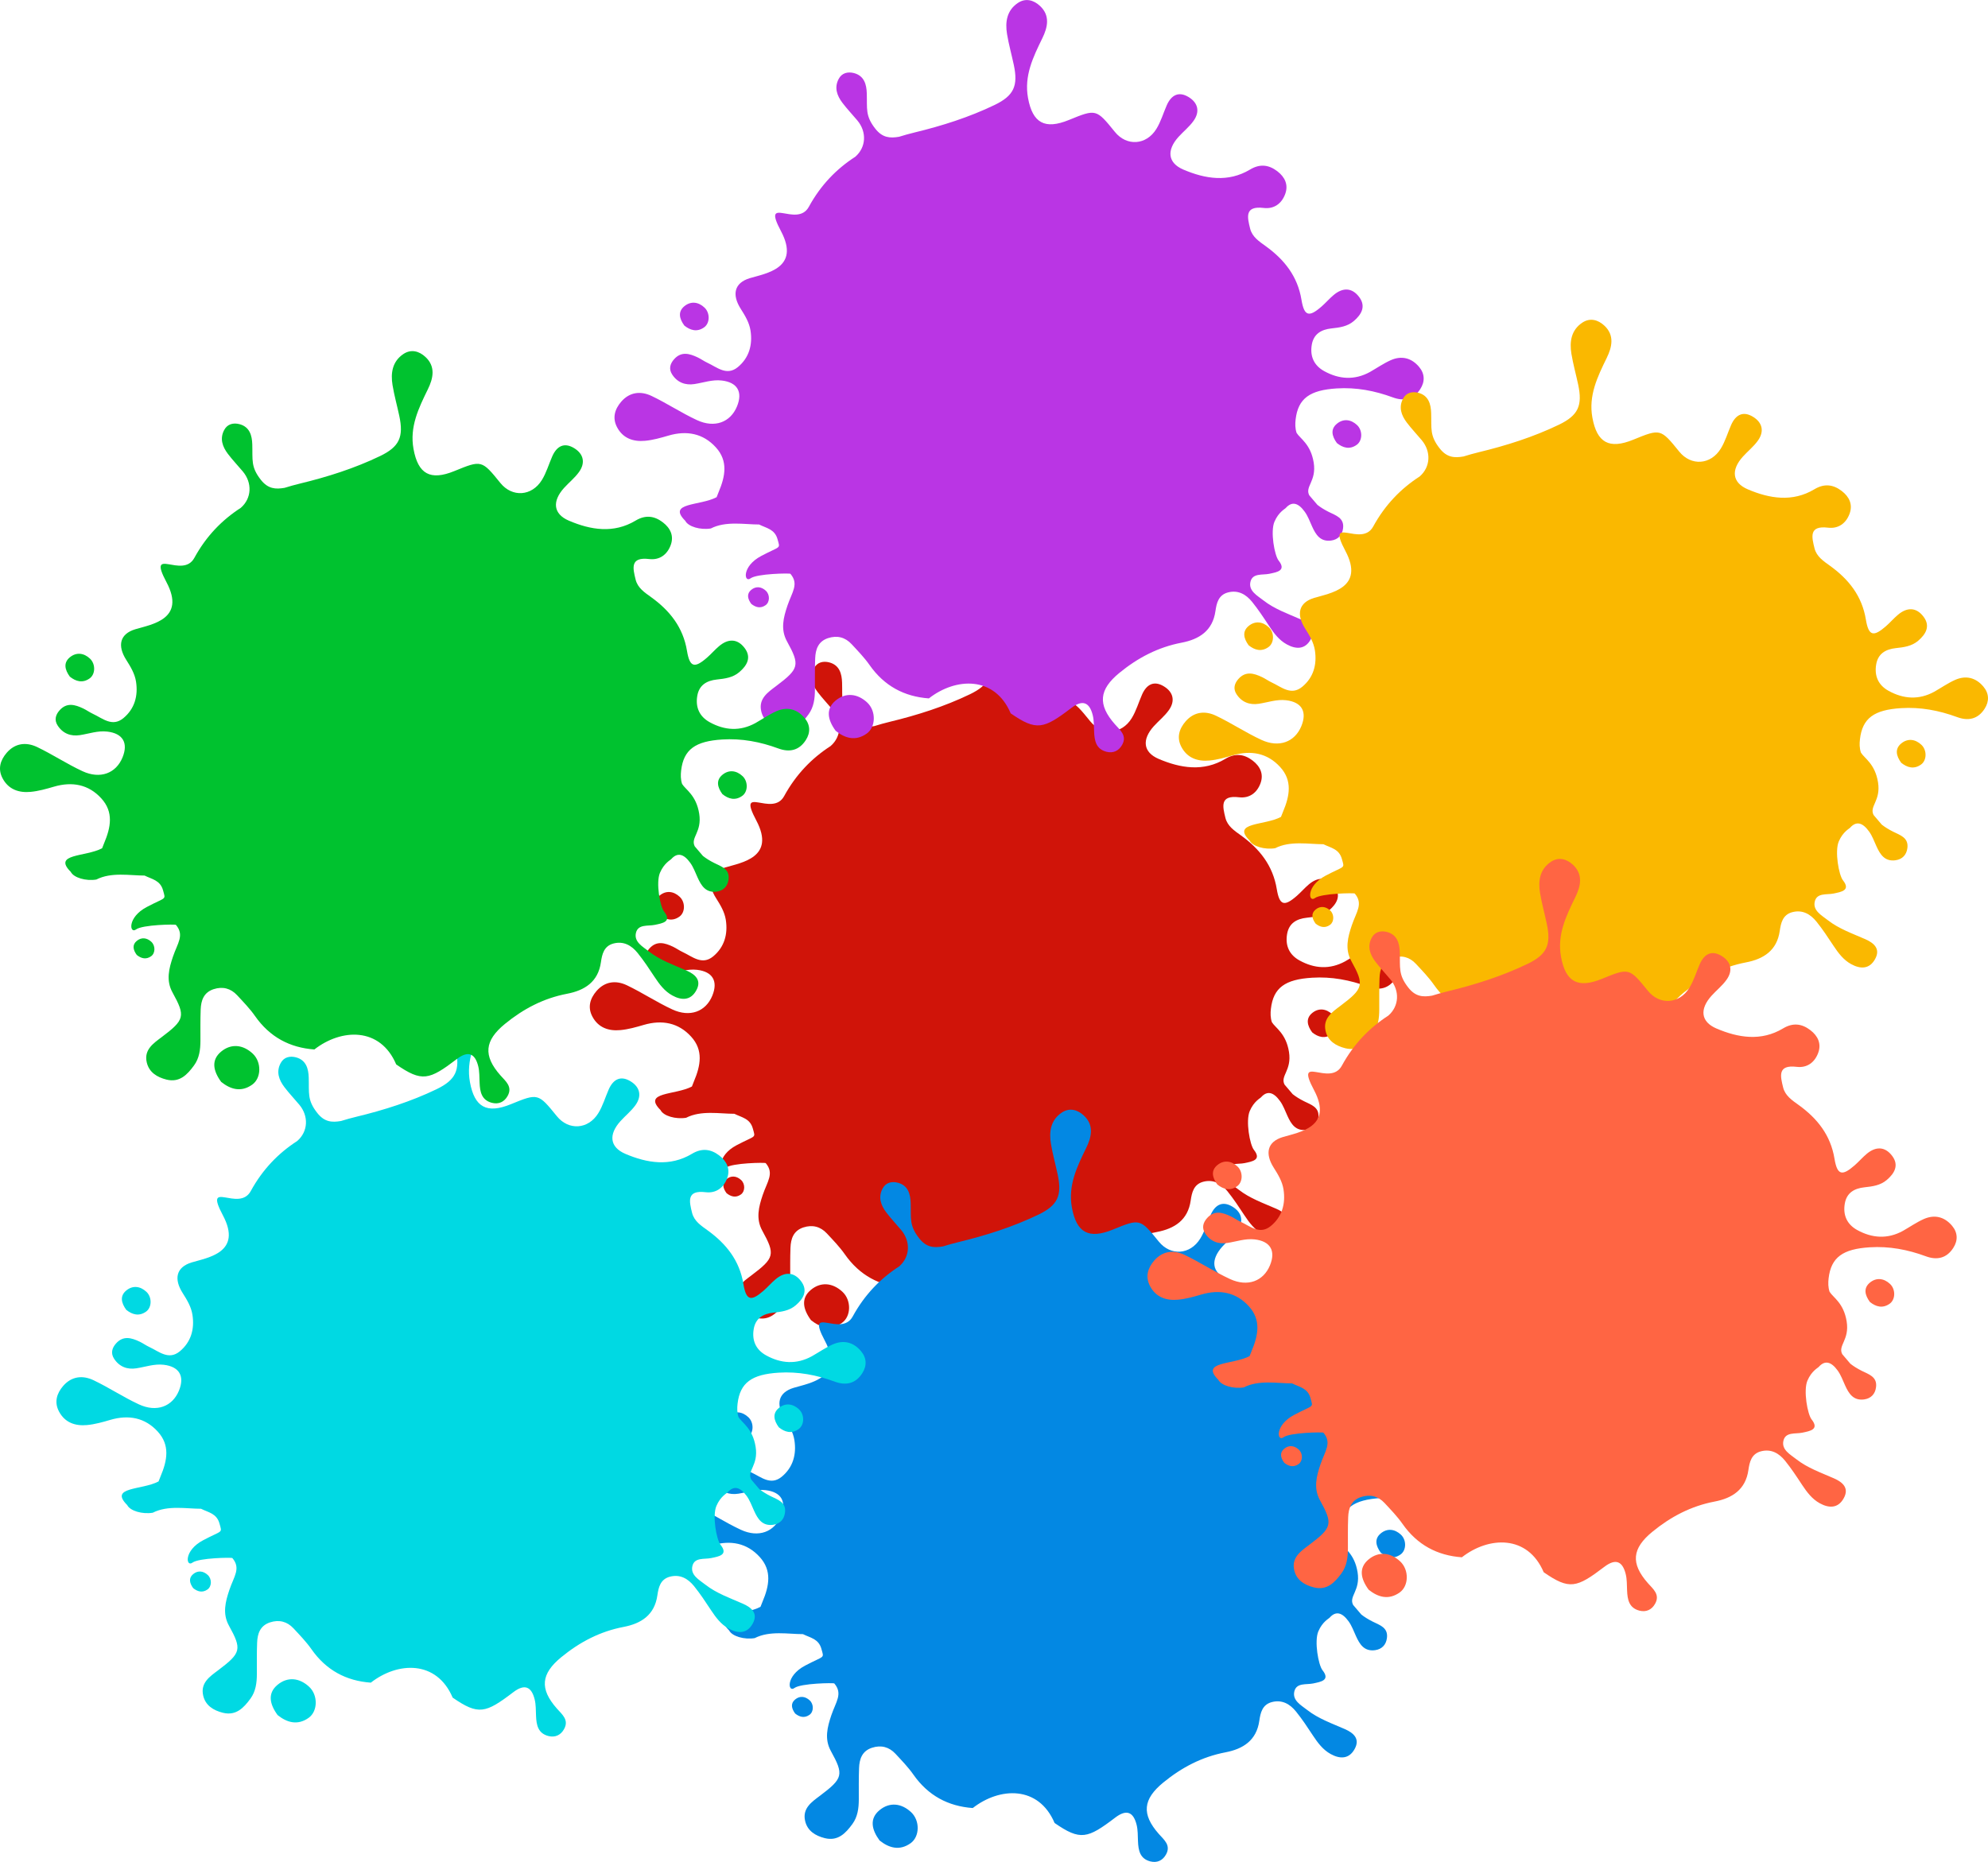 <svg version="1.1" id="图层_1" x="0px" y="0px" width="210px" height="196.721px" viewBox="0 0 210 196.721" enable-background="new 0 0 210 196.721" xml:space="preserve" xmlns="http://www.w3.org/2000/svg" xmlns:xlink="http://www.w3.org/1999/xlink" xmlns:xml="http://www.w3.org/XML/1998/namespace">
  <path fill="#D01409" d="M144.302,100.315c1.138-0.503,2.183-0.245,2.987,0.706c0.607,0.722,0.643,1.553,0.128,2.348
	c-0.711,1.104-1.739,1.307-2.901,0.878c-1.914-0.706-3.867-1.076-5.918-0.947c-2.832,0.175-4.09,1.044-4.348,3.283
	c-0.053,0.446-0.057,0.943,0.104,1.415c0.373,0.61,1.49,1.174,1.806,3.139c0.313,1.967-0.952,2.527-0.468,3.456l0.86,1.01
	c0.326,0.26,0.722,0.506,1.191,0.743c0.743,0.375,1.663,0.627,1.518,1.738c-0.089,0.71-0.526,1.19-1.266,1.29
	c-1.129,0.146-1.61-0.614-2.004-1.489c-0.241-0.53-0.442-1.096-0.782-1.56c-0.686-0.952-1.352-1.115-1.997-0.396
	c-0.058,0.091-0.757,0.415-1.198,1.458c-0.443,1.041,0.004,3.546,0.441,4.103c0.852,1.074-0.189,1.227-0.989,1.398
	c-0.722,0.15-1.766-0.103-1.989,0.846c-0.224,0.959,0.73,1.458,1.364,1.957c1.187,0.93,2.617,1.424,3.981,2.023
	c0.912,0.405,1.63,1.021,1.021,2.11c-0.592,1.07-1.555,1.057-2.527,0.521c-0.813-0.446-1.358-1.176-1.865-1.944
	c-0.571-0.865-1.143-1.737-1.793-2.542c-0.641-0.796-1.482-1.286-2.567-0.998c-0.997,0.27-1.19,1.132-1.313,1.974
	c-0.295,2.085-1.723,2.976-3.565,3.33c-2.496,0.475-4.632,1.6-6.582,3.195c-2.142,1.757-2.313,3.336-0.468,5.427
	c0.55,0.623,1.311,1.199,0.759,2.18c-0.346,0.622-0.931,0.908-1.653,0.725c-1.102-0.283-1.265-1.169-1.304-2.13
	c-0.028-0.581-0.007-1.181-0.146-1.739c-0.34-1.358-1.065-1.667-2.254-0.764c-2.939,2.24-3.688,2.453-6.412,0.574
	c-1.689-3.979-5.799-3.799-8.643-1.58c-2.603-0.189-4.712-1.313-6.263-3.524c-0.554-0.793-1.24-1.498-1.899-2.207
	c-0.682-0.733-1.528-0.95-2.491-0.637c-1.037,0.344-1.322,1.187-1.357,2.146c-0.043,1.104-0.023,2.211-0.027,3.313
	c-0.003,0.924-0.116,1.832-0.679,2.598c-0.709,0.97-1.52,1.836-2.907,1.492c-0.995-0.249-1.846-0.764-2.087-1.829
	c-0.3-1.328,0.698-1.994,1.579-2.658c2.43-1.832,2.534-2.202,1.142-4.723c-0.701-1.271-0.37-2.526,0.048-3.771
	c0.488-1.444,1.236-2.276,0.316-3.364c-0.065-0.078-3.534-0.024-4.216,0.482c-0.682,0.509-0.955-1.264,1.131-2.369
	c2.087-1.104,2.016-0.694,1.724-1.765c-0.292-1.067-1.17-1.17-1.95-1.56c-1.56,0-3.509-0.39-5.098,0.421
	c-1.105,0.18-2.392-0.191-2.7-0.811c-1.949-1.949,1.56-1.561,3.313-2.493c0.063-0.172,0.133-0.352,0.211-0.537
	c0.714-1.685,1.014-3.295-0.292-4.729c-1.341-1.478-3.08-1.805-5.003-1.243c-0.808,0.237-1.634,0.473-2.469,0.55
	c-1.235,0.117-2.339-0.249-2.963-1.432c-0.518-0.981-0.249-1.901,0.44-2.701c0.894-1.029,2.06-1.146,3.197-0.608
	c1.639,0.78,3.162,1.797,4.809,2.558c1.867,0.866,3.532,0.228,4.223-1.449c0.632-1.54,0.035-2.546-1.614-2.737
	c-0.995-0.116-1.922,0.227-2.882,0.375c-0.967,0.152-1.813-0.172-2.359-1.022c-0.366-0.564-0.222-1.122,0.211-1.605
	c0.764-0.854,1.63-0.597,2.492-0.19c0.351,0.168,0.67,0.401,1.021,0.564c1.029,0.477,2.043,1.428,3.221,0.461
	c1.192-0.986,1.571-2.355,1.337-3.864c-0.133-0.842-0.569-1.563-1.029-2.289c-0.959-1.505-0.69-2.749,0.959-3.244
	c1.699-0.51,5.373-1.042,3.288-4.97c-2.087-3.928,1.69-0.275,2.943-2.569s2.922-4.007,4.908-5.289
	c1.158-1.006,1.221-2.636,0.215-3.837c-0.522-0.624-1.084-1.212-1.575-1.858c-0.577-0.76-0.886-1.618-0.39-2.534
	c0.339-0.636,0.975-0.776,1.617-0.608c1.077,0.288,1.318,1.2,1.346,2.138c0.051,1.637-0.175,2.37,0.905,3.743
	c0.76,0.967,1.56,1.01,2.507,0.846c0.53-0.167,1.072-0.316,1.63-0.452c2.901-0.702,5.759-1.607,8.461-2.909
	c2.036-0.98,2.503-2.016,2.024-4.249c-0.231-1.081-0.53-2.148-0.71-3.237c-0.211-1.278-0.031-2.498,1.142-3.291
	c0.814-0.545,1.665-0.312,2.328,0.306c1.111,1.024,0.818,2.275,0.261,3.415c-0.981,2.005-1.94,3.978-1.517,6.31
	c0.483,2.659,1.776,3.368,4.313,2.335c2.881-1.178,2.894-1.173,4.87,1.265c1.24,1.527,3.311,1.41,4.38-0.323
	c0.47-0.766,0.728-1.661,1.09-2.492c0.479-1.092,1.271-1.521,2.333-0.861c0.989,0.611,1.184,1.553,0.496,2.508
	c-0.445,0.629-1.074,1.122-1.593,1.699c-1.248,1.389-1.144,2.733,0.528,3.447c2.291,0.975,4.715,1.384,7.039-0.009
	c1.043-0.628,1.988-0.506,2.89,0.188c0.784,0.602,1.183,1.42,0.821,2.398c-0.377,1.021-1.186,1.605-2.272,1.474
	c-2.041-0.246-1.728,0.979-1.431,2.181c0.22,0.877,0.949,1.354,1.643,1.852c1.961,1.416,3.372,3.179,3.781,5.67
	c0.289,1.743,0.796,1.868,2.121,0.71c0.439-0.383,0.822-0.835,1.267-1.209c0.959-0.811,1.943-0.811,2.707,0.207
	c0.736,0.982,0.253,1.836-0.569,2.538c-0.678,0.581-1.521,0.69-2.365,0.779c-1.065,0.117-1.872,0.572-2.07,1.716
	c-0.211,1.221,0.225,2.199,1.311,2.796c1.576,0.87,3.205,0.982,4.83,0.09C142.835,101.146,143.538,100.658,144.302,100.315z
	 M85.659,136.277c1.063-0.881,2.318-0.742,3.339,0.213c0.945,0.885,0.922,2.577-0.053,3.275c-1.178,0.843-2.309,0.493-3.281-0.289
	C84.827,138.333,84.574,137.176,85.659,136.277z M138.605,107.033c0.68-0.563,1.479-0.475,2.131,0.136
	c0.604,0.563,0.589,1.644-0.034,2.089c-0.751,0.537-1.472,0.315-2.093-0.185C138.076,108.344,137.916,107.606,138.605,107.033z
	 M71.771,96.845c-0.751,0.537-1.472,0.315-2.093-0.185c-0.534-0.729-0.695-1.468-0.003-2.041c0.678-0.563,1.479-0.474,2.13,0.136
	C72.407,95.32,72.393,96.401,71.771,96.845z M78.291,124.678c0.439,0.41,0.428,1.195-0.023,1.52
	c-0.546,0.392-1.069,0.229-1.521-0.135c-0.388-0.528-0.505-1.064-0.003-1.482C77.237,124.172,77.818,124.237,78.291,124.678z" class="color c1"/>
  <path fill="#BA35E4" d="M146.913,38.054c1.138-0.503,2.183-0.246,2.987,0.705c0.607,0.722,0.643,1.553,0.129,2.348
	c-0.711,1.104-1.74,1.308-2.902,0.878c-1.915-0.706-3.867-1.075-5.919-0.947c-2.833,0.176-4.088,1.044-4.347,3.282
	c-0.053,0.447-0.057,0.945,0.104,1.416c0.372,0.611,1.49,1.175,1.807,3.14c0.313,1.966-0.953,2.525-0.47,3.456l0.862,1.009
	c0.326,0.26,0.721,0.507,1.191,0.743c0.742,0.374,1.662,0.627,1.517,1.739c-0.089,0.709-0.526,1.189-1.265,1.289
	c-1.131,0.146-1.611-0.614-2.006-1.489c-0.24-0.529-0.442-1.097-0.781-1.562c-0.687-0.951-1.35-1.113-1.997-0.393
	c-0.058,0.091-0.757,0.414-1.199,1.456s0.004,3.548,0.442,4.102c0.852,1.076-0.19,1.229-0.989,1.399
	c-0.722,0.151-1.767-0.102-1.988,0.847c-0.224,0.959,0.728,1.459,1.364,1.958c1.186,0.928,2.615,1.422,3.98,2.023
	c0.912,0.403,1.629,1.021,1.021,2.108c-0.592,1.072-1.555,1.057-2.525,0.521c-0.816-0.447-1.361-1.177-1.869-1.945
	c-0.568-0.865-1.143-1.738-1.791-2.542c-0.643-0.796-1.483-1.287-2.566-0.998c-0.999,0.271-1.193,1.131-1.313,1.975
	c-0.298,2.085-1.726,2.975-3.568,3.329c-2.495,0.476-4.633,1.6-6.582,3.196c-2.141,1.756-2.313,3.334-0.469,5.424
	c0.551,0.624,1.312,1.201,0.761,2.182c-0.347,0.623-0.933,0.907-1.653,0.725c-1.104-0.285-1.266-1.17-1.305-2.13
	c-0.028-0.58-0.006-1.181-0.145-1.739c-0.341-1.358-1.066-1.668-2.255-0.764c-2.938,2.241-3.688,2.454-6.411,0.574
	c-1.688-3.979-5.8-3.801-8.643-1.58c-2.604-0.188-4.712-1.313-6.264-3.524c-0.554-0.792-1.24-1.497-1.898-2.207
	c-0.682-0.732-1.528-0.951-2.492-0.636c-1.037,0.343-1.321,1.186-1.356,2.145c-0.043,1.104-0.024,2.211-0.027,3.314
	c-0.004,0.924-0.116,1.832-0.679,2.597c-0.709,0.972-1.52,1.837-2.908,1.493c-0.994-0.249-1.845-0.764-2.086-1.829
	c-0.3-1.329,0.697-1.996,1.579-2.659c2.429-1.832,2.534-2.201,1.142-4.722c-0.701-1.271-0.37-2.526,0.048-3.771
	c0.487-1.443,1.236-2.276,0.316-3.365c-0.065-0.077-3.534-0.024-4.216,0.483c-0.682,0.509-0.955-1.264,1.131-2.368
	s2.015-0.696,1.724-1.766c-0.293-1.067-1.17-1.169-1.95-1.559c-1.56,0-3.509-0.392-5.098,0.421
	c-1.106,0.179-2.392-0.193-2.701-0.813c-1.949-1.948,1.56-1.56,3.314-2.492c0.062-0.173,0.132-0.352,0.211-0.536
	c0.714-1.686,1.014-3.295-0.293-4.73c-1.341-1.478-3.08-1.805-5.002-1.243c-0.808,0.237-1.635,0.473-2.469,0.55
	c-1.236,0.117-2.339-0.249-2.963-1.431c-0.519-0.982-0.249-1.902,0.44-2.703c0.893-1.028,2.059-1.146,3.197-0.607
	c1.638,0.779,3.162,1.798,4.808,2.559c1.868,0.865,3.533,0.228,4.223-1.45c0.632-1.541,0.035-2.547-1.614-2.737
	c-0.994-0.116-1.922,0.227-2.881,0.375c-0.967,0.151-1.813-0.171-2.359-1.021c-0.366-0.564-0.222-1.123,0.211-1.605
	c0.764-0.854,1.63-0.598,2.491-0.191c0.352,0.168,0.671,0.402,1.021,0.565c1.029,0.476,2.044,1.427,3.221,0.46
	c1.193-0.986,1.571-2.355,1.338-3.863c-0.133-0.843-0.569-1.564-1.029-2.289c-0.96-1.506-0.69-2.749,0.959-3.245
	c1.698-0.51,5.373-1.041,3.287-4.969s1.691-0.275,2.944-2.569c1.253-2.295,2.921-4.008,4.908-5.29
	c1.158-1.006,1.221-2.636,0.215-3.837c-0.522-0.623-1.085-1.212-1.575-1.859c-0.577-0.76-0.886-1.616-0.391-2.533
	c0.339-0.637,0.975-0.776,1.618-0.608c1.076,0.289,1.318,1.201,1.346,2.137c0.051,1.639-0.176,2.371,0.904,3.743
	c0.761,0.967,1.56,1.01,2.508,0.847c0.53-0.168,1.072-0.315,1.63-0.452c2.9-0.701,5.758-1.606,8.461-2.908
	c2.035-0.982,2.503-2.017,2.024-4.25c-0.231-1.081-0.53-2.148-0.711-3.237c-0.21-1.277-0.03-2.499,1.144-3.291
	c0.814-0.545,1.664-0.311,2.328,0.306c1.11,1.024,0.817,2.276,0.26,3.415c-0.981,2.005-1.941,3.979-1.517,6.31
	c0.484,2.66,1.778,3.369,4.313,2.336c2.881-1.178,2.893-1.174,4.869,1.263c1.238,1.528,3.311,1.412,4.379-0.322
	c0.472-0.766,0.729-1.661,1.092-2.491c0.479-1.092,1.271-1.521,2.333-0.862c0.989,0.612,1.185,1.552,0.497,2.507
	c-0.447,0.629-1.076,1.124-1.596,1.7c-1.246,1.389-1.143,2.734,0.531,3.447c2.289,0.975,4.715,1.384,7.037-0.008
	c1.045-0.629,1.989-0.508,2.891,0.188c0.783,0.6,1.182,1.419,0.822,2.398c-0.378,1.021-1.186,1.604-2.273,1.473
	c-2.043-0.245-1.729,0.979-1.432,2.18c0.219,0.878,0.949,1.354,1.644,1.854c1.961,1.415,3.373,3.178,3.78,5.67
	c0.289,1.742,0.797,1.867,2.121,0.709c0.44-0.382,0.824-0.835,1.269-1.208c0.959-0.813,1.942-0.813,2.706,0.206
	c0.736,0.981,0.253,1.836-0.569,2.538c-0.679,0.581-1.521,0.689-2.366,0.779c-1.063,0.116-1.871,0.573-2.07,1.717
	c-0.211,1.221,0.227,2.197,1.311,2.795c1.576,0.87,3.205,0.981,4.83,0.09C145.445,38.884,146.148,38.397,146.913,38.054z
	 M88.271,74.015c1.063-0.881,2.317-0.742,3.339,0.212c0.944,0.885,0.922,2.579-0.053,3.277c-1.178,0.842-2.309,0.493-3.281-0.29
	C87.438,76.073,87.186,74.915,88.271,74.015z M141.219,44.772c0.678-0.563,1.479-0.474,2.131,0.137
	c0.602,0.563,0.588,1.644-0.035,2.088c-0.75,0.538-1.472,0.314-2.092-0.185C140.688,46.083,140.525,45.345,141.219,44.772z
	 M74.382,34.584c-0.751,0.536-1.473,0.313-2.093-0.186c-0.534-0.729-0.695-1.467-0.003-2.041c0.678-0.562,1.478-0.474,2.129,0.137
	C75.018,33.058,75.004,34.14,74.382,34.584z M80.902,62.417c0.438,0.41,0.428,1.193-0.023,1.519
	c-0.547,0.392-1.07,0.229-1.521-0.135c-0.388-0.529-0.505-1.065-0.002-1.482C79.849,61.911,80.43,61.975,80.902,62.417z" class="color c2"/>
  <path fill="#FAB800" d="M206.525,71.834c1.138-0.503,2.184-0.246,2.986,0.706c0.608,0.721,0.643,1.552,0.129,2.347
	c-0.711,1.104-1.74,1.307-2.9,0.877c-1.915-0.705-3.868-1.075-5.92-0.947c-2.834,0.177-4.088,1.045-4.346,3.283
	c-0.054,0.448-0.058,0.945,0.103,1.416c0.372,0.611,1.489,1.174,1.806,3.14c0.313,1.966-0.951,2.526-0.468,3.455l0.86,1.01
	c0.326,0.26,0.722,0.507,1.191,0.742c0.742,0.375,1.662,0.628,1.518,1.74c-0.09,0.708-0.526,1.189-1.266,1.289
	c-1.13,0.146-1.611-0.614-2.006-1.49c-0.24-0.528-0.441-1.095-0.781-1.561c-0.686-0.951-1.351-1.113-1.996-0.393
	c-0.058,0.091-0.758,0.413-1.199,1.455c-0.442,1.044,0.004,3.549,0.441,4.104c0.852,1.075-0.189,1.228-0.988,1.398
	c-0.722,0.151-1.767-0.103-1.988,0.847c-0.225,0.959,0.729,1.459,1.363,1.958c1.187,0.928,2.617,1.423,3.981,2.022
	c0.912,0.405,1.63,1.021,1.021,2.109c-0.592,1.072-1.556,1.057-2.525,0.522c-0.814-0.448-1.359-1.179-1.867-1.946
	c-0.57-0.865-1.145-1.738-1.793-2.542c-0.641-0.795-1.482-1.286-2.566-0.998c-0.998,0.27-1.192,1.131-1.313,1.974
	c-0.295,2.086-1.724,2.976-3.567,3.33c-2.494,0.476-4.631,1.6-6.582,3.196c-2.141,1.756-2.312,3.334-0.467,5.425
	c0.549,0.623,1.311,1.2,0.76,2.18c-0.347,0.623-0.933,0.908-1.653,0.726c-1.104-0.285-1.267-1.17-1.306-2.13
	c-0.027-0.58-0.004-1.182-0.146-1.738c-0.339-1.36-1.065-1.669-2.254-0.765c-2.938,2.24-3.687,2.454-6.409,0.573
	c-1.691-3.979-5.801-3.799-8.645-1.58c-2.604-0.188-4.711-1.313-6.264-3.523c-0.554-0.792-1.24-1.497-1.898-2.207
	c-0.682-0.733-1.527-0.951-2.49-0.636c-1.038,0.344-1.323,1.186-1.357,2.145c-0.043,1.104-0.022,2.211-0.027,3.315
	c-0.004,0.923-0.116,1.831-0.678,2.596c-0.709,0.971-1.521,1.837-2.908,1.494c-0.994-0.25-1.846-0.766-2.086-1.83
	c-0.301-1.328,0.697-1.996,1.578-2.658c2.43-1.833,2.534-2.203,1.142-4.723c-0.7-1.271-0.369-2.526,0.049-3.771
	c0.487-1.441,1.235-2.274,0.315-3.364c-0.064-0.077-3.533-0.024-4.215,0.483c-0.683,0.508-0.955-1.264,1.131-2.369
	c2.086-1.104,2.015-0.694,1.724-1.765c-0.292-1.068-1.171-1.17-1.95-1.559c-1.561,0-3.509-0.392-5.1,0.421
	c-1.104,0.179-2.389-0.193-2.699-0.813c-1.949-1.949,1.559-1.56,3.313-2.493c0.063-0.172,0.133-0.351,0.213-0.536
	c0.713-1.685,1.014-3.295-0.293-4.729c-1.342-1.479-3.08-1.805-5.004-1.244c-0.807,0.238-1.634,0.472-2.468,0.55
	c-1.235,0.117-2.339-0.25-2.964-1.432c-0.518-0.981-0.248-1.902,0.441-2.701c0.893-1.03,2.059-1.146,3.197-0.607
	c1.639,0.779,3.162,1.797,4.808,2.558c1.866,0.865,3.532,0.227,4.224-1.45c0.631-1.541,0.035-2.547-1.615-2.737
	c-0.994-0.116-1.922,0.228-2.881,0.374c-0.967,0.152-1.813-0.172-2.359-1.021c-0.366-0.566-0.221-1.123,0.211-1.606
	c0.765-0.854,1.632-0.597,2.492-0.19c0.352,0.168,0.67,0.4,1.021,0.564c1.03,0.478,2.044,1.428,3.222,0.46
	c1.194-0.985,1.572-2.354,1.338-3.862c-0.133-0.844-0.568-1.563-1.029-2.289c-0.959-1.506-0.689-2.749,0.959-3.244
	c1.699-0.511,5.373-1.043,3.289-4.97c-2.088-3.929,1.689-0.275,2.941-2.57c1.254-2.293,2.922-4.006,4.909-5.288
	c1.158-1.006,1.222-2.636,0.214-3.838c-0.521-0.623-1.083-1.212-1.574-1.859c-0.576-0.76-0.886-1.618-0.391-2.534
	c0.34-0.636,0.977-0.775,1.618-0.607c1.075,0.289,1.317,1.201,1.346,2.137c0.052,1.638-0.176,2.371,0.905,3.743
	c0.76,0.967,1.561,1.011,2.507,0.847c0.53-0.168,1.071-0.315,1.63-0.453c2.901-0.7,5.758-1.605,8.461-2.907
	c2.035-0.982,2.504-2.017,2.024-4.25c-0.232-1.08-0.53-2.148-0.711-3.236c-0.21-1.279-0.03-2.5,1.144-3.291
	c0.814-0.546,1.664-0.313,2.328,0.304c1.109,1.025,0.816,2.277,0.26,3.416c-0.98,2.005-1.941,3.979-1.517,6.31
	c0.483,2.66,1.778,3.369,4.313,2.336c2.881-1.179,2.893-1.174,4.869,1.264c1.24,1.528,3.312,1.411,4.381-0.324
	c0.471-0.764,0.728-1.661,1.09-2.49c0.48-1.093,1.271-1.521,2.332-0.862c0.99,0.612,1.186,1.552,0.498,2.508
	c-0.446,0.628-1.076,1.123-1.594,1.699c-1.248,1.389-1.144,2.733,0.53,3.448c2.288,0.975,4.714,1.384,7.037-0.01
	c1.045-0.628,1.989-0.507,2.89,0.188c0.784,0.601,1.182,1.419,0.823,2.397c-0.378,1.021-1.187,1.606-2.272,1.475
	c-2.043-0.246-1.729,0.979-1.433,2.179c0.22,0.878,0.949,1.354,1.644,1.854c1.961,1.416,3.373,3.179,3.781,5.67
	c0.288,1.742,0.795,1.866,2.121,0.709c0.439-0.383,0.822-0.834,1.268-1.208c0.959-0.813,1.941-0.813,2.705,0.206
	c0.737,0.981,0.254,1.836-0.568,2.537c-0.678,0.581-1.521,0.69-2.366,0.78c-1.063,0.116-1.871,0.573-2.069,1.716
	c-0.211,1.222,0.226,2.199,1.31,2.796c1.575,0.87,3.206,0.982,4.831,0.091C205.061,72.665,205.762,72.177,206.525,71.834z
	 M147.882,107.795c1.063-0.881,2.318-0.742,3.341,0.213c0.944,0.884,0.922,2.578-0.055,3.276c-1.177,0.842-2.309,0.492-3.279-0.29
	C147.051,109.853,146.798,108.695,147.882,107.795z M200.831,78.552c0.679-0.563,1.478-0.474,2.13,0.135
	c0.604,0.564,0.588,1.646-0.034,2.089c-0.75,0.538-1.472,0.316-2.093-0.185C200.3,79.865,200.139,79.125,200.831,78.552z
	 M133.994,68.365c-0.751,0.535-1.473,0.313-2.094-0.186c-0.533-0.729-0.694-1.467-0.002-2.041c0.678-0.562,1.478-0.474,2.129,0.136
	C134.631,66.839,134.615,67.92,133.994,68.365z M140.516,96.198c0.438,0.409,0.428,1.194-0.023,1.519
	c-0.547,0.391-1.071,0.228-1.521-0.135c-0.388-0.529-0.505-1.066-0.002-1.481C139.46,95.691,140.042,95.755,140.516,96.198z" class="color c3"/>
  <path fill="#0388E3" d="M151.549,155.292c1.139-0.502,2.184-0.245,2.987,0.707c0.608,0.721,0.644,1.552,0.129,2.347
	c-0.711,1.104-1.74,1.307-2.901,0.878c-1.914-0.707-3.867-1.077-5.92-0.948c-2.832,0.177-4.088,1.044-4.347,3.283
	c-0.052,0.448-0.058,0.944,0.104,1.416c0.371,0.61,1.49,1.174,1.806,3.139c0.313,1.966-0.952,2.526-0.47,3.455l0.862,1.01
	c0.326,0.26,0.722,0.507,1.191,0.744c0.741,0.373,1.661,0.626,1.517,1.739c-0.089,0.708-0.525,1.189-1.265,1.288
	c-1.132,0.146-1.611-0.614-2.005-1.49c-0.241-0.527-0.443-1.095-0.781-1.56c-0.688-0.951-1.352-1.114-1.998-0.392
	c-0.057,0.09-0.757,0.412-1.199,1.455c-0.441,1.04,0.004,3.548,0.442,4.103c0.853,1.075-0.19,1.227-0.989,1.398
	c-0.721,0.151-1.766-0.102-1.988,0.846c-0.224,0.961,0.729,1.459,1.364,1.959c1.187,0.927,2.616,1.422,3.981,2.021
	c0.912,0.406,1.629,1.021,1.021,2.11c-0.593,1.071-1.556,1.057-2.526,0.522c-0.814-0.449-1.36-1.179-1.867-1.946
	c-0.57-0.866-1.143-1.738-1.793-2.542c-0.641-0.796-1.482-1.287-2.566-0.998c-0.999,0.27-1.193,1.131-1.313,1.973
	c-0.297,2.087-1.725,2.976-3.567,3.331c-2.496,0.476-4.633,1.6-6.583,3.197c-2.141,1.754-2.313,3.333-0.469,5.424
	c0.552,0.622,1.312,1.2,0.761,2.179c-0.347,0.624-0.933,0.909-1.653,0.727c-1.103-0.285-1.266-1.169-1.305-2.13
	c-0.027-0.581-0.006-1.183-0.145-1.739c-0.34-1.359-1.065-1.668-2.254-0.764c-2.939,2.24-3.688,2.453-6.41,0.573
	c-1.69-3.979-5.801-3.801-8.645-1.58c-2.604-0.188-4.712-1.313-6.264-3.523c-0.554-0.792-1.24-1.497-1.898-2.208
	c-0.683-0.733-1.528-0.95-2.491-0.635c-1.038,0.343-1.322,1.186-1.357,2.145c-0.043,1.104-0.023,2.211-0.027,3.314
	c-0.004,0.924-0.117,1.832-0.678,2.597c-0.71,0.97-1.521,1.836-2.909,1.493c-0.994-0.249-1.846-0.765-2.086-1.829
	c-0.301-1.329,0.697-1.997,1.579-2.658c2.43-1.834,2.535-2.203,1.142-4.723c-0.7-1.271-0.37-2.525,0.048-3.771
	c0.488-1.441,1.237-2.275,0.317-3.364c-0.066-0.078-3.535-0.024-4.217,0.482c-0.682,0.509-0.955-1.264,1.131-2.368
	c2.086-1.104,2.016-0.695,1.724-1.765s-1.171-1.169-1.95-1.56c-1.56,0-3.509-0.391-5.098,0.421
	c-1.106,0.179-2.391-0.193-2.701-0.812c-1.949-1.95,1.56-1.56,3.313-2.494c0.063-0.171,0.132-0.35,0.212-0.535
	c0.714-1.685,1.014-3.295-0.293-4.73c-1.341-1.478-3.08-1.805-5.002-1.243c-0.808,0.238-1.635,0.473-2.469,0.551
	c-1.236,0.116-2.339-0.25-2.963-1.432c-0.519-0.981-0.249-1.902,0.44-2.701c0.894-1.03,2.059-1.146,3.197-0.609
	c1.639,0.779,3.162,1.799,4.808,2.559c1.868,0.866,3.533,0.227,4.224-1.45c0.631-1.54,0.035-2.546-1.614-2.737
	c-0.995-0.116-1.923,0.228-2.882,0.374c-0.967,0.154-1.813-0.17-2.359-1.021c-0.367-0.566-0.222-1.123,0.212-1.606
	c0.763-0.854,1.63-0.597,2.491-0.19c0.351,0.168,0.669,0.4,1.021,0.564c1.03,0.477,2.043,1.427,3.221,0.461
	c1.194-0.986,1.572-2.355,1.338-3.862c-0.132-0.845-0.569-1.565-1.029-2.291c-0.96-1.506-0.69-2.748,0.959-3.244
	c1.699-0.51,5.373-1.043,3.287-4.971c-2.086-3.929,1.691-0.273,2.944-2.568c1.253-2.294,2.921-4.008,4.909-5.289
	c1.157-1.006,1.22-2.637,0.213-3.837c-0.521-0.624-1.083-1.213-1.574-1.859c-0.577-0.761-0.886-1.618-0.39-2.535
	c0.339-0.635,0.975-0.775,1.617-0.606c1.077,0.288,1.318,1.201,1.346,2.137c0.052,1.638-0.176,2.369,0.905,3.742
	c0.76,0.969,1.56,1.011,2.507,0.847c0.53-0.168,1.071-0.314,1.63-0.452c2.901-0.701,5.758-1.606,8.461-2.907
	c2.035-0.983,2.503-2.018,2.023-4.251c-0.23-1.079-0.529-2.148-0.711-3.236c-0.209-1.279-0.029-2.499,1.145-3.291
	c0.814-0.545,1.664-0.313,2.328,0.305c1.109,1.025,0.816,2.277,0.26,3.416c-0.98,2.004-1.941,3.977-1.518,6.31
	c0.484,2.658,1.778,3.367,4.313,2.335c2.88-1.178,2.894-1.174,4.869,1.264c1.239,1.528,3.312,1.412,4.38-0.323
	c0.471-0.764,0.729-1.661,1.091-2.492c0.479-1.092,1.271-1.521,2.333-0.861c0.989,0.611,1.184,1.552,0.497,2.508
	c-0.446,0.628-1.076,1.122-1.595,1.7c-1.247,1.389-1.143,2.732,0.531,3.446c2.289,0.976,4.713,1.386,7.037-0.008
	c1.045-0.629,1.988-0.506,2.89,0.187c0.782,0.603,1.182,1.422,0.821,2.397c-0.377,1.023-1.185,1.607-2.272,1.476
	c-2.041-0.246-1.728,0.979-1.431,2.181c0.219,0.876,0.949,1.353,1.644,1.851c1.96,1.417,3.372,3.18,3.78,5.671
	c0.289,1.743,0.796,1.866,2.121,0.71c0.439-0.383,0.824-0.835,1.268-1.208c0.959-0.812,1.942-0.812,2.706,0.205
	c0.736,0.982,0.254,1.838-0.569,2.538c-0.679,0.582-1.521,0.689-2.365,0.779c-1.064,0.117-1.871,0.574-2.07,1.716
	c-0.212,1.222,0.227,2.199,1.311,2.796c1.575,0.869,3.205,0.982,4.83,0.09C150.083,156.123,150.786,155.635,151.549,155.292z
	 M92.906,191.253c1.063-0.881,2.318-0.743,3.339,0.212c0.946,0.884,0.922,2.578-0.053,3.277c-1.178,0.842-2.309,0.491-3.28-0.289
	C92.073,193.31,91.821,192.153,92.906,191.253z M145.854,162.01c0.679-0.563,1.479-0.474,2.131,0.135
	c0.602,0.564,0.588,1.645-0.034,2.088c-0.751,0.538-1.472,0.317-2.093-0.184C145.323,163.323,145.162,162.583,145.854,162.01z
	 M79.018,151.823c-0.751,0.536-1.473,0.314-2.094-0.186c-0.533-0.727-0.694-1.467-0.002-2.041c0.678-0.561,1.478-0.473,2.129,0.137
	C79.654,150.297,79.639,151.377,79.018,151.823z M85.538,179.656c0.438,0.409,0.428,1.193-0.023,1.519
	c-0.546,0.39-1.07,0.228-1.521-0.134c-0.388-0.53-0.505-1.067-0.002-1.483C84.484,179.148,85.065,179.213,85.538,179.656z" class="color c4"/>
  <path fill="#00D9E3" d="M87.963,142.044c1.139-0.503,2.183-0.245,2.986,0.706c0.609,0.722,0.644,1.553,0.129,2.348
	c-0.71,1.104-1.739,1.308-2.9,0.878c-1.915-0.706-3.869-1.077-5.92-0.948c-2.833,0.177-4.087,1.046-4.347,3.283
	c-0.052,0.447-0.056,0.944,0.103,1.416c0.373,0.611,1.492,1.174,1.806,3.139c0.314,1.966-0.95,2.526-0.467,3.455l0.861,1.011
	c0.326,0.26,0.721,0.506,1.191,0.743c0.742,0.374,1.662,0.626,1.517,1.739c-0.09,0.708-0.526,1.189-1.265,1.288
	c-1.13,0.146-1.611-0.612-2.005-1.49c-0.241-0.527-0.442-1.095-0.781-1.56c-0.687-0.951-1.351-1.114-1.998-0.392
	c-0.056,0.091-0.757,0.413-1.199,1.455c-0.442,1.041,0.004,3.548,0.442,4.103c0.851,1.075-0.189,1.228-0.989,1.398
	c-0.722,0.152-1.767-0.102-1.988,0.846c-0.224,0.961,0.729,1.459,1.364,1.959c1.186,0.927,2.616,1.422,3.98,2.022
	c0.913,0.405,1.63,1.021,1.022,2.109c-0.594,1.071-1.556,1.057-2.527,0.522c-0.814-0.448-1.359-1.179-1.867-1.945
	c-0.569-0.865-1.144-1.739-1.793-2.543c-0.641-0.795-1.482-1.287-2.566-0.998c-0.998,0.27-1.192,1.131-1.313,1.973
	c-0.297,2.087-1.724,2.977-3.568,3.331c-2.495,0.476-4.632,1.6-6.582,3.197c-2.141,1.754-2.312,3.333-0.468,5.424
	c0.55,0.623,1.31,1.201,0.76,2.179c-0.346,0.624-0.932,0.909-1.653,0.727c-1.103-0.285-1.266-1.169-1.305-2.13
	c-0.028-0.58-0.005-1.182-0.145-1.739c-0.34-1.359-1.065-1.668-2.254-0.764c-2.938,2.24-3.688,2.453-6.41,0.573
	c-1.69-3.979-5.801-3.799-8.644-1.579c-2.604-0.188-4.713-1.313-6.264-3.524c-0.554-0.792-1.24-1.497-1.898-2.208
	c-0.683-0.733-1.528-0.95-2.491-0.635c-1.038,0.343-1.322,1.186-1.357,2.146c-0.044,1.104-0.024,2.21-0.027,3.313
	c-0.004,0.925-0.117,1.832-0.678,2.597c-0.71,0.97-1.521,1.836-2.909,1.493c-0.994-0.249-1.846-0.763-2.086-1.828
	c-0.301-1.33,0.697-1.998,1.579-2.659c2.429-1.833,2.535-2.203,1.142-4.723c-0.7-1.271-0.37-2.525,0.048-3.771
	c0.487-1.44,1.236-2.275,0.317-3.364c-0.066-0.078-3.535-0.024-4.218,0.482c-0.681,0.509-0.954-1.264,1.132-2.367
	c2.086-1.104,2.015-0.696,1.724-1.766c-0.293-1.067-1.171-1.169-1.95-1.559c-1.56,0-3.509-0.392-5.099,0.42
	c-1.105,0.18-2.391-0.193-2.7-0.812c-1.949-1.95,1.56-1.56,3.313-2.493c0.063-0.172,0.132-0.351,0.212-0.536
	c0.714-1.685,1.014-3.295-0.293-4.729c-1.342-1.478-3.08-1.805-5.003-1.244c-0.807,0.238-1.634,0.473-2.468,0.551
	c-1.236,0.117-2.339-0.25-2.964-1.432c-0.518-0.981-0.248-1.901,0.44-2.701c0.894-1.03,2.059-1.146,3.198-0.609
	c1.638,0.779,3.162,1.799,4.808,2.559c1.868,0.866,3.533,0.227,4.224-1.45c0.631-1.539,0.035-2.546-1.614-2.737
	c-0.996-0.116-1.924,0.228-2.882,0.374c-0.968,0.154-1.813-0.17-2.359-1.02c-0.367-0.567-0.222-1.125,0.211-1.607
	c0.764-0.854,1.63-0.597,2.491-0.19c0.351,0.168,0.67,0.401,1.021,0.565c1.03,0.476,2.043,1.427,3.221,0.46
	c1.193-0.986,1.572-2.355,1.337-3.863c-0.131-0.844-0.568-1.564-1.028-2.289c-0.961-1.506-0.69-2.75,0.959-3.246
	c1.698-0.51,5.373-1.042,3.287-4.969c-2.086-3.929,1.691-0.275,2.943-2.569c1.254-2.294,2.922-4.008,4.91-5.289
	c1.157-1.006,1.22-2.637,0.213-3.837c-0.521-0.623-1.084-1.213-1.574-1.859c-0.577-0.761-0.886-1.618-0.391-2.534
	c0.339-0.636,0.976-0.775,1.618-0.607c1.076,0.288,1.318,1.201,1.346,2.137c0.051,1.638-0.176,2.369,0.905,3.742
	c0.76,0.969,1.559,1.011,2.507,0.847c0.53-0.168,1.071-0.314,1.63-0.451c2.901-0.702,5.758-1.606,8.461-2.908
	c2.035-0.983,2.503-2.017,2.024-4.25c-0.231-1.08-0.53-2.149-0.711-3.237c-0.21-1.278-0.031-2.499,1.144-3.291
	c0.814-0.545,1.664-0.312,2.328,0.305c1.109,1.026,0.818,2.277,0.26,3.416c-0.981,2.004-1.942,3.978-1.517,6.31
	c0.484,2.658,1.778,3.369,4.313,2.335c2.88-1.178,2.892-1.173,4.869,1.264c1.24,1.528,3.311,1.413,4.38-0.323
	c0.471-0.764,0.728-1.661,1.091-2.492c0.479-1.092,1.271-1.521,2.332-0.86c0.989,0.611,1.185,1.552,0.498,2.508
	c-0.447,0.627-1.076,1.121-1.594,1.699c-1.248,1.388-1.144,2.732,0.53,3.447c2.289,0.974,4.713,1.384,7.037-0.009
	c1.045-0.628,1.989-0.506,2.89,0.187c0.784,0.603,1.182,1.422,0.822,2.398c-0.377,1.021-1.185,1.606-2.273,1.475
	c-2.042-0.246-1.728,0.979-1.431,2.181c0.22,0.876,0.949,1.353,1.643,1.851c1.961,1.418,3.373,3.18,3.781,5.672
	c0.289,1.741,0.796,1.866,2.122,0.709c0.439-0.382,0.822-0.834,1.267-1.208c0.959-0.813,1.942-0.813,2.706,0.205
	c0.737,0.982,0.254,1.838-0.569,2.538c-0.678,0.581-1.521,0.69-2.366,0.78c-1.064,0.116-1.872,0.573-2.07,1.715
	c-0.212,1.222,0.226,2.2,1.31,2.797c1.575,0.869,3.206,0.981,4.831,0.091C86.497,142.875,87.199,142.388,87.963,142.044z
	 M29.319,178.006c1.063-0.881,2.318-0.742,3.34,0.212c0.945,0.884,0.922,2.578-0.053,3.277c-1.178,0.842-2.309,0.491-3.28-0.289
	C28.487,180.063,28.235,178.906,29.319,178.006z M82.269,148.763c0.678-0.562,1.478-0.474,2.13,0.136
	c0.603,0.563,0.588,1.644-0.034,2.088c-0.751,0.537-1.472,0.316-2.093-0.185C81.737,150.075,81.577,149.336,82.269,148.763z
	 M15.432,138.575c-0.751,0.537-1.473,0.315-2.094-0.185c-0.533-0.729-0.694-1.467-0.002-2.041c0.678-0.562,1.478-0.473,2.129,0.136
	C16.068,137.049,16.053,138.131,15.432,138.575z M21.952,166.409c0.438,0.409,0.428,1.193-0.023,1.519
	c-0.547,0.39-1.07,0.229-1.521-0.134c-0.389-0.53-0.505-1.067-0.002-1.483C20.898,165.901,21.479,165.966,21.952,166.409z" class="color c5"/>
  <path fill="#FF6543" d="M203.214,128.798c1.14-0.503,2.185-0.245,2.987,0.706c0.609,0.722,0.643,1.553,0.128,2.348
	c-0.709,1.104-1.739,1.309-2.899,0.878c-1.916-0.707-3.869-1.077-5.921-0.948c-2.833,0.177-4.087,1.046-4.347,3.283
	c-0.051,0.447-0.057,0.945,0.104,1.416c0.373,0.611,1.491,1.174,1.805,3.139c0.314,1.967-0.949,2.526-0.467,3.456l0.86,1.01
	c0.326,0.26,0.724,0.506,1.19,0.743c0.744,0.374,1.664,0.626,1.518,1.738c-0.089,0.709-0.523,1.189-1.264,1.289
	c-1.131,0.146-1.611-0.612-2.006-1.488c-0.24-0.529-0.442-1.096-0.78-1.562c-0.687-0.95-1.351-1.114-1.997-0.392
	c-0.057,0.091-0.757,0.413-1.2,1.455c-0.442,1.041,0.005,3.547,0.443,4.102c0.85,1.076-0.191,1.229-0.991,1.399
	c-0.721,0.152-1.766-0.102-1.986,0.846c-0.225,0.961,0.729,1.459,1.363,1.959c1.186,0.927,2.617,1.422,3.98,2.023
	c0.914,0.404,1.631,1.021,1.021,2.108c-0.593,1.071-1.556,1.057-2.525,0.522c-0.815-0.448-1.361-1.179-1.869-1.945
	c-0.568-0.865-1.143-1.739-1.793-2.543c-0.641-0.795-1.481-1.287-2.565-0.998c-0.999,0.27-1.192,1.131-1.313,1.973
	c-0.297,2.087-1.724,2.977-3.567,3.331c-2.495,0.477-4.632,1.6-6.582,3.197c-2.14,1.754-2.313,3.333-0.468,5.424
	c0.551,0.624,1.31,1.201,0.76,2.179c-0.348,0.624-0.932,0.909-1.652,0.727c-1.104-0.285-1.267-1.169-1.306-2.13
	c-0.026-0.58-0.005-1.182-0.146-1.738c-0.34-1.36-1.064-1.669-2.254-0.765c-2.938,2.24-3.688,2.455-6.41,0.573
	c-1.689-3.979-5.799-3.799-8.644-1.578c-2.604-0.188-4.713-1.313-6.265-3.525c-0.553-0.792-1.239-1.497-1.897-2.208
	c-0.683-0.732-1.528-0.95-2.491-0.634c-1.037,0.343-1.322,1.185-1.356,2.145c-0.044,1.104-0.024,2.21-0.027,3.314
	c-0.004,0.924-0.116,1.831-0.678,2.596c-0.711,0.97-1.521,1.836-2.909,1.493c-0.994-0.249-1.846-0.763-2.086-1.828
	c-0.301-1.33,0.697-1.998,1.578-2.659c2.432-1.833,2.536-2.203,1.143-4.723c-0.699-1.271-0.369-2.525,0.047-3.771
	c0.488-1.44,1.238-2.275,0.318-3.364c-0.066-0.078-3.535-0.023-4.218,0.482c-0.681,0.51-0.954-1.264,1.132-2.367
	c2.086-1.104,2.016-0.696,1.723-1.766c-0.291-1.067-1.17-1.169-1.949-1.559c-1.56,0-3.508-0.392-5.098,0.422
	c-1.105,0.178-2.392-0.195-2.701-0.813c-1.949-1.949,1.561-1.56,3.314-2.492c0.063-0.173,0.131-0.352,0.211-0.537
	c0.714-1.685,1.014-3.295-0.293-4.729c-1.341-1.477-3.08-1.805-5.002-1.244c-0.809,0.238-1.635,0.473-2.471,0.551
	c-1.234,0.117-2.338-0.25-2.961-1.432c-0.52-0.981-0.25-1.901,0.438-2.701c0.896-1.03,2.06-1.146,3.198-0.608
	c1.638,0.78,3.162,1.798,4.809,2.558c1.867,0.866,3.532,0.227,4.223-1.45c0.631-1.54,0.035-2.546-1.613-2.737
	c-0.996-0.115-1.924,0.229-2.882,0.374c-0.968,0.153-1.813-0.17-2.36-1.021c-0.365-0.566-0.22-1.124,0.213-1.606
	c0.764-0.854,1.629-0.597,2.491-0.189c0.351,0.167,0.669,0.399,1.021,0.563c1.03,0.477,2.045,1.428,3.222,0.461
	c1.192-0.987,1.571-2.355,1.337-3.863c-0.131-0.844-0.568-1.563-1.028-2.289c-0.96-1.506-0.69-2.75,0.96-3.245
	c1.698-0.511,5.372-1.043,3.286-4.97c-2.086-3.929,1.69-0.274,2.944-2.569c1.253-2.294,2.921-4.007,4.908-5.289
	c1.158-1.006,1.22-2.636,0.213-3.837c-0.521-0.623-1.082-1.212-1.573-1.859c-0.578-0.761-0.888-1.618-0.39-2.534
	c0.338-0.636,0.975-0.775,1.615-0.607c1.078,0.288,1.319,1.201,1.348,2.137c0.052,1.638-0.176,2.37,0.904,3.743
	c0.76,0.968,1.56,1.01,2.508,0.846c0.529-0.167,1.07-0.314,1.629-0.452c2.9-0.7,5.759-1.605,8.462-2.907
	c2.036-0.983,2.504-2.017,2.022-4.25c-0.229-1.08-0.529-2.149-0.709-3.237c-0.212-1.278-0.031-2.499,1.143-3.291
	c0.814-0.545,1.666-0.311,2.328,0.305c1.11,1.026,0.818,2.277,0.262,3.416c-0.982,2.004-1.943,3.978-1.518,6.31
	c0.483,2.658,1.776,3.369,4.313,2.335c2.88-1.178,2.892-1.173,4.869,1.264c1.239,1.528,3.312,1.412,4.38-0.323
	c0.471-0.764,0.729-1.661,1.091-2.49c0.479-1.093,1.271-1.521,2.332-0.862c0.99,0.612,1.187,1.552,0.498,2.507
	c-0.446,0.628-1.076,1.123-1.595,1.7c-1.247,1.389-1.143,2.732,0.531,3.447c2.289,0.975,4.713,1.384,7.037-0.009
	c1.045-0.629,1.988-0.506,2.89,0.188c0.784,0.602,1.182,1.421,0.821,2.397c-0.377,1.021-1.184,1.606-2.271,1.475
	c-2.043-0.245-1.729,0.979-1.432,2.181c0.219,0.876,0.949,1.354,1.643,1.853c1.962,1.416,3.372,3.178,3.781,5.669
	c0.289,1.742,0.796,1.866,2.121,0.71c0.439-0.383,0.824-0.835,1.269-1.208c0.958-0.812,1.94-0.812,2.706,0.206
	c0.735,0.981,0.253,1.837-0.568,2.537c-0.68,0.582-1.521,0.691-2.367,0.78c-1.064,0.116-1.873,0.573-2.071,1.716
	c-0.211,1.221,0.228,2.199,1.312,2.797c1.575,0.867,3.205,0.98,4.83,0.089C201.748,129.628,202.45,129.142,203.214,128.798z
	 M144.57,164.76c1.063-0.881,2.318-0.742,3.34,0.212c0.945,0.884,0.922,2.579-0.053,3.277c-1.18,0.842-2.31,0.493-3.28-0.289
	C143.738,166.817,143.486,165.66,144.57,164.76z M197.521,135.517c0.678-0.562,1.478-0.474,2.129,0.136
	c0.603,0.563,0.588,1.644-0.034,2.089c-0.751,0.536-1.472,0.315-2.093-0.185C196.988,136.829,196.828,136.09,197.521,135.517z
	 M130.684,125.329c-0.752,0.538-1.474,0.314-2.095-0.185c-0.534-0.729-0.694-1.468-0.002-2.041c0.677-0.562,1.478-0.474,2.129,0.137
	C131.318,123.803,131.305,124.884,130.684,125.329z M137.202,153.163c0.438,0.41,0.429,1.194-0.022,1.519
	c-0.546,0.39-1.07,0.229-1.521-0.134c-0.39-0.529-0.505-1.067-0.002-1.482C136.148,152.656,136.729,152.72,137.202,153.163z" class="color c6"/>
  <path fill="#00C22F" d="M82.002,75.146c1.138-0.503,2.183-0.246,2.986,0.706c0.609,0.722,0.644,1.552,0.129,2.348
	c-0.71,1.104-1.739,1.307-2.901,0.877c-1.915-0.705-3.868-1.075-5.919-0.947c-2.834,0.176-4.088,1.045-4.347,3.283
	c-0.052,0.447-0.057,0.944,0.103,1.416c0.373,0.61,1.491,1.174,1.806,3.139c0.314,1.966-0.951,2.527-0.468,3.456l0.861,1.009
	c0.326,0.26,0.722,0.507,1.192,0.743c0.742,0.375,1.662,0.627,1.517,1.74c-0.09,0.708-0.526,1.188-1.265,1.289
	c-1.131,0.146-1.611-0.614-2.006-1.49c-0.24-0.529-0.442-1.096-0.781-1.562c-0.686-0.95-1.35-1.113-1.997-0.393
	c-0.057,0.091-0.757,0.414-1.199,1.456s0.004,3.548,0.442,4.103c0.851,1.075-0.19,1.229-0.99,1.398
	c-0.721,0.152-1.766-0.102-1.988,0.847c-0.223,0.959,0.729,1.459,1.364,1.958c1.187,0.929,2.617,1.423,3.981,2.023
	c0.913,0.405,1.63,1.021,1.021,2.108c-0.593,1.072-1.555,1.058-2.526,0.521c-0.815-0.447-1.36-1.177-1.867-1.945
	c-0.57-0.864-1.144-1.737-1.794-2.542c-0.641-0.795-1.482-1.286-2.565-0.998c-0.999,0.271-1.193,1.132-1.314,1.975
	c-0.296,2.086-1.724,2.975-3.567,3.33c-2.496,0.475-4.632,1.599-6.582,3.195c-2.141,1.757-2.313,3.334-0.468,5.427
	c0.55,0.622,1.31,1.198,0.76,2.179c-0.347,0.622-0.932,0.907-1.653,0.725c-1.104-0.285-1.267-1.17-1.305-2.13
	c-0.028-0.58-0.006-1.181-0.145-1.738c-0.34-1.359-1.065-1.669-2.254-0.765c-2.939,2.241-3.688,2.454-6.412,0.574
	c-1.688-3.979-5.799-3.799-8.643-1.58c-2.603-0.188-4.712-1.313-6.263-3.524c-0.554-0.792-1.24-1.497-1.898-2.207
	c-0.683-0.732-1.528-0.95-2.492-0.636c-1.037,0.344-1.321,1.187-1.357,2.146c-0.043,1.104-0.023,2.211-0.026,3.314
	c-0.004,0.923-0.117,1.831-0.679,2.596c-0.71,0.972-1.521,1.837-2.908,1.493c-0.995-0.249-1.845-0.764-2.087-1.829
	c-0.3-1.328,0.698-1.995,1.579-2.657c2.43-1.833,2.535-2.203,1.143-4.724c-0.702-1.271-0.37-2.525,0.047-3.771
	c0.488-1.442,1.236-2.275,0.316-3.365c-0.064-0.077-3.533-0.024-4.215,0.484c-0.683,0.508-0.956-1.265,1.13-2.369
	c2.087-1.104,2.016-0.695,1.724-1.766c-0.292-1.067-1.17-1.17-1.95-1.559c-1.56,0-3.509-0.391-5.098,0.421
	c-1.105,0.179-2.391-0.193-2.7-0.812c-1.949-1.949,1.56-1.561,3.313-2.493c0.063-0.172,0.133-0.352,0.211-0.536
	c0.714-1.686,1.015-3.295-0.292-4.729c-1.341-1.479-3.08-1.805-5.003-1.243c-0.808,0.236-1.634,0.472-2.468,0.55
	c-1.236,0.117-2.34-0.25-2.964-1.433c-0.518-0.98-0.249-1.901,0.44-2.7c0.894-1.03,2.06-1.146,3.198-0.609
	c1.638,0.781,3.162,1.798,4.808,2.559c1.867,0.865,3.533,0.228,4.223-1.449c0.632-1.541,0.035-2.548-1.614-2.737
	c-0.995-0.117-1.922,0.227-2.882,0.374c-0.967,0.152-1.813-0.172-2.358-1.021c-0.367-0.565-0.223-1.123,0.21-1.605
	c0.765-0.854,1.631-0.598,2.492-0.191c0.351,0.168,0.67,0.401,1.021,0.565c1.029,0.476,2.043,1.427,3.221,0.46
	c1.193-0.986,1.571-2.355,1.338-3.863c-0.134-0.843-0.569-1.563-1.029-2.289c-0.96-1.506-0.691-2.749,0.958-3.244
	c1.699-0.511,5.373-1.043,3.288-4.97c-2.087-3.928,1.691-0.275,2.944-2.57c1.252-2.293,2.921-4.006,4.908-5.288
	c1.158-1.007,1.22-2.636,0.215-3.838c-0.522-0.623-1.085-1.212-1.576-1.858c-0.577-0.761-0.885-1.618-0.39-2.534
	c0.339-0.636,0.975-0.776,1.618-0.608c1.076,0.289,1.317,1.201,1.345,2.138c0.052,1.638-0.175,2.37,0.905,3.742
	c0.76,0.968,1.56,1.011,2.508,0.847c0.529-0.167,1.071-0.315,1.629-0.452c2.901-0.701,5.759-1.606,8.462-2.908
	c2.035-0.981,2.502-2.016,2.023-4.25c-0.23-1.08-0.53-2.147-0.71-3.236c-0.211-1.278-0.031-2.5,1.142-3.291
	c0.815-0.546,1.666-0.312,2.329,0.305c1.11,1.024,0.818,2.276,0.261,3.416c-0.982,2.004-1.942,3.978-1.517,6.309
	c0.483,2.66,1.777,3.369,4.313,2.336c2.88-1.178,2.892-1.174,4.869,1.265c1.239,1.527,3.311,1.41,4.38-0.324
	c0.47-0.765,0.728-1.661,1.09-2.491c0.48-1.092,1.271-1.521,2.333-0.862c0.989,0.612,1.185,1.553,0.498,2.508
	c-0.448,0.629-1.076,1.123-1.595,1.699c-1.247,1.39-1.143,2.734,0.531,3.448c2.288,0.975,4.713,1.384,7.037-0.009
	c1.045-0.628,1.989-0.507,2.889,0.188c0.784,0.602,1.183,1.419,0.823,2.398c-0.377,1.021-1.185,1.605-2.273,1.474
	c-2.042-0.246-1.728,0.979-1.431,2.18c0.219,0.878,0.949,1.354,1.643,1.853c1.961,1.416,3.372,3.179,3.781,5.67
	c0.289,1.743,0.795,1.867,2.121,0.709c0.44-0.382,0.823-0.834,1.268-1.208c0.959-0.812,1.941-0.812,2.706,0.206
	c0.736,0.982,0.253,1.836-0.569,2.538c-0.679,0.581-1.521,0.69-2.367,0.78c-1.063,0.115-1.871,0.572-2.07,1.716
	c-0.211,1.221,0.227,2.199,1.311,2.796c1.575,0.87,3.205,0.982,4.83,0.09C80.536,75.976,81.238,75.49,82.002,75.146z
	 M23.358,111.107c1.063-0.881,2.318-0.741,3.34,0.213c0.944,0.885,0.922,2.577-0.053,3.275c-1.179,0.844-2.309,0.493-3.281-0.289
	C22.526,113.164,22.273,112.006,23.358,111.107z M76.308,81.863c0.678-0.562,1.478-0.473,2.13,0.137
	c0.602,0.563,0.588,1.645-0.034,2.089c-0.751,0.537-1.472,0.315-2.093-0.186C75.776,83.175,75.615,82.437,76.308,81.863z
	 M9.47,71.676c-0.751,0.536-1.472,0.314-2.093-0.185c-0.533-0.729-0.694-1.468-0.003-2.041c0.679-0.563,1.479-0.475,2.13,0.136
	C10.106,70.151,10.092,71.232,9.47,71.676z M15.991,99.509c0.438,0.41,0.427,1.195-0.024,1.519
	c-0.546,0.392-1.069,0.229-1.521-0.135c-0.388-0.528-0.505-1.065-0.002-1.481C14.937,99.002,15.518,99.067,15.991,99.509z" class="color c7"/>
</svg>